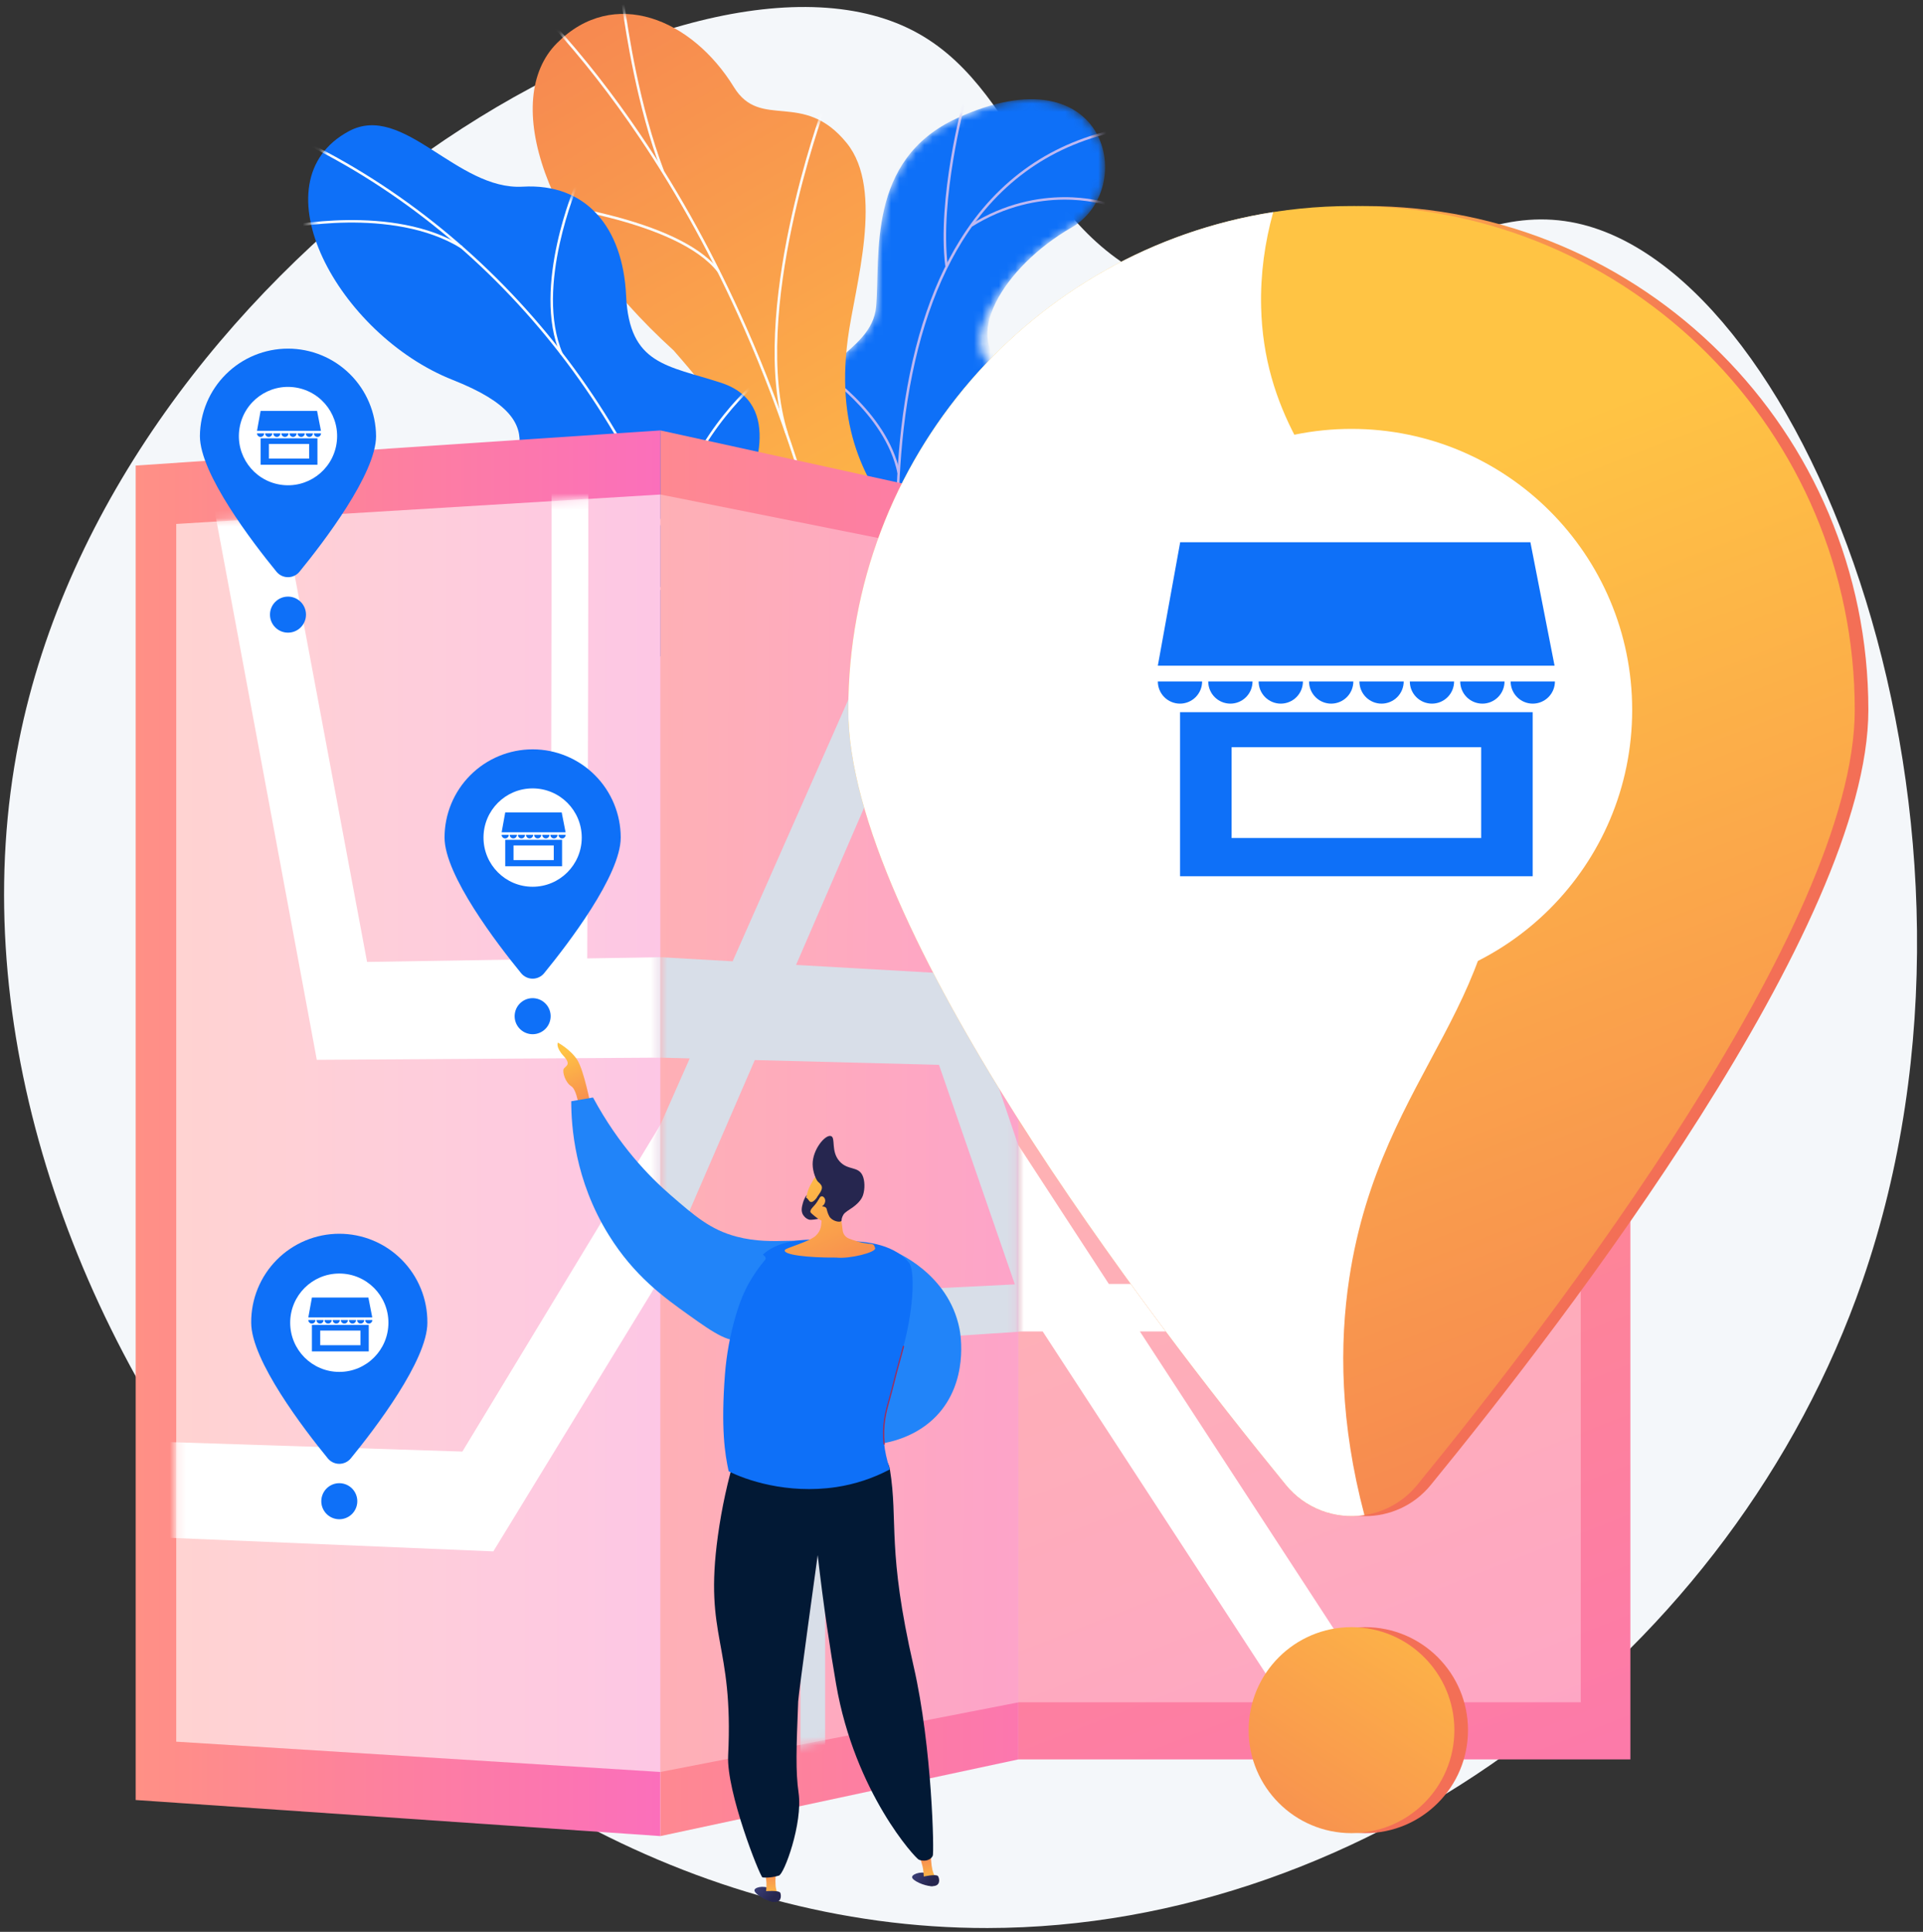 <svg width="232" height="233" viewBox="0 0 232 233" fill="none" xmlns="http://www.w3.org/2000/svg">
<rect x="0" y="0" width="232" height="233" fill="#333333" stroke="none"/>
<g id="Group">
<g id="Layer 2">
<g id="Illustration">
<path id="Vector" d="M109.484 3.364C81.249 -10.047 13.74 31.708 2.267 89.471C-10.58 154.154 48.086 232.622 119.13 232.543C165.214 232.492 209.128 199.401 224.691 154.497C243.731 99.553 218.212 33.054 190.276 26.933C174.047 23.377 162.752 41.465 142.846 35.217C124.152 29.35 123.815 10.172 109.484 3.364Z" fill="#F4F7FA"/>
<g id="Clip path group">
<mask id="mask0_4470_24448" style="mask-type:luminance" maskUnits="userSpaceOnUse" x="98" y="11" width="36" height="71">
<g id="clip-path">
<path id="Vector_2" d="M104.65 81.348H116.236C116.236 81.348 118.417 75.4 115.579 71.2C109.785 62.634 117.685 58.152 120.713 55.78C125.279 52.202 127.745 47.055 121.03 44.814C114.314 42.574 121.063 32.157 129.269 27.445C137.301 22.832 133.744 5.878 115.445 14.265C104.518 19.275 106.23 30.873 105.707 36.936C105.183 42.999 96.173 43.5 99.255 50.907C101.889 57.233 106.891 61.846 103.073 66.195C99.255 70.545 98.858 75.421 104.65 81.348Z" fill="white"/>
</g>
</mask>
<g mask="url(#mask0_4470_24448)">
<g id="Group_2">
<path id="Vector_3" d="M104.65 81.348H116.236C116.236 81.348 118.417 75.399 115.579 71.2C109.785 62.634 117.685 58.152 120.713 55.779C125.279 52.201 127.289 47.579 121.8 44.58C115.587 41.188 121.064 32.157 129.27 27.443C137.302 22.83 133.744 5.876 115.446 14.263C104.518 19.275 106.23 30.873 105.707 36.936C105.183 42.999 96.173 43.5 99.255 50.906C101.889 57.232 106.891 61.845 103.073 66.195C99.255 70.544 98.858 75.421 104.65 81.348Z" fill="#0E70F8"/>
<path id="Vector_4" d="M109.636 82.433C109.609 82.284 106.921 67.304 108.73 51.646C109.793 42.446 112.179 34.804 115.822 28.948C120.384 21.614 126.94 17.067 135.298 15.438L135.356 15.734C127.081 17.349 120.596 21.849 116.081 29.107C112.462 34.924 110.089 42.518 109.029 51.677C107.225 67.289 109.901 82.231 109.933 82.38L109.636 82.433Z" fill="#BEB8F2"/>
<path id="Vector_5" d="M114.045 32.11C113.033 23.97 116.125 12.43 116.156 12.315L116.448 12.395C116.416 12.51 113.341 23.993 114.345 32.074L114.045 32.11Z" fill="#BEB8F2"/>
<path id="Vector_6" d="M117.26 27.335L117.102 27.079C125.448 21.872 133.257 24.382 133.336 24.405L133.24 24.693C133.162 24.665 125.482 22.206 117.26 27.335Z" fill="#BEB8F2"/>
<path id="Vector_7" d="M108.407 61.954L108.112 61.884C110.877 50.215 126.791 47.284 126.945 47.284L126.955 47.586C126.799 47.602 111.114 50.523 108.407 61.954Z" fill="#BEB8F2"/>
<path id="Vector_8" d="M108.275 57.062C106.759 49.765 98.825 44.725 98.745 44.675L98.904 44.418C98.983 44.469 107.027 49.573 108.57 57L108.275 57.062Z" fill="#BEB8F2"/>
<path id="Vector_9" d="M109.565 80.025L109.263 80.001C109.454 77.567 111.343 75.436 112.895 74.077C113.927 73.177 115.044 72.38 116.23 71.697L116.375 71.963C116.31 71.996 109.916 75.547 109.565 80.025Z" fill="#BEB8F2"/>
<path id="Vector_10" d="M108.825 76.497C108.244 73.094 103.007 69.23 101.286 67.96C100.925 67.694 100.799 67.6 100.752 67.547L100.979 67.346L100.865 67.446L100.978 67.346C101.012 67.381 101.223 67.537 101.466 67.716C103.209 69.004 108.517 72.922 109.123 76.446L108.825 76.497Z" fill="#BEB8F2"/>
</g>
</g>
</g>
<path id="Vector_11" d="M95.01 106.404C91.989 111.172 93.557 116.55 95.254 120.254C95.767 120.325 96.047 120.507 96.547 120.701C101.07 122.458 105.927 123.342 110.633 124.316C111.645 124.525 112.64 124.574 113.667 124.707L114.715 124.814C114.715 124.814 121.485 110.449 115.624 106.201C109.764 101.953 113.802 89.976 115.22 83.34C119.06 65.335 99.199 64.384 102.286 40.854C103.107 34.595 106.763 22.933 102.151 17.251C96.897 10.776 91.777 15.767 88.543 10.509C83.487 2.285 74.046 -1.674 67.201 5.192C60.444 11.968 65.458 27.902 81.27 42.268C91.445 53.861 91.226 56.899 89.351 64.12C88.037 69.177 81.368 81.923 87.633 88.195C93.899 94.468 98.461 100.952 95.01 106.404Z" fill="url(#paint0_linear_4470_24448)"/>
<g id="Clip path group_2">
<mask id="mask1_4470_24448" style="mask-type:luminance" maskUnits="userSpaceOnUse" x="64" y="1" width="55" height="124">
<g id="clip-path-2">
<path id="Vector_12" d="M97.736 124.812H114.712C114.712 124.812 121.483 110.448 115.622 106.2C109.761 101.951 113.8 89.974 115.218 83.338C119.057 65.334 99.197 64.382 102.284 40.852C103.104 34.593 106.761 22.931 102.149 17.249C96.894 10.775 91.775 15.765 88.541 10.507C83.487 2.285 74.046 -1.674 67.201 5.192C60.444 11.967 65.458 27.902 81.27 42.268C91.445 53.861 91.226 56.898 89.351 64.119C88.037 69.177 81.368 81.923 87.633 88.195C93.899 94.467 98.462 100.952 95.01 106.403C89.754 114.698 97.736 124.812 97.736 124.812Z" fill="white"/>
</g>
</mask>
<g mask="url(#mask1_4470_24448)">
<g id="Group_3">
<path id="Vector_13" d="M105.871 123.009H105.567C105.582 120.898 105.572 118.78 105.536 116.712C105.273 101.332 103.583 86.533 100.517 72.727C97.919 61.031 94.299 49.884 89.755 39.592C86.104 31.32 81.838 23.553 77.079 16.507C73.732 11.552 70.18 7.009 66.517 2.997C65.884 2.303 65.195 1.625 64.528 0.97C63.628 0.086 62.697 -0.829 61.882 -1.806L62.115 -2.001C62.922 -1.035 63.846 -0.126 64.744 0.754C65.414 1.411 66.106 2.092 66.746 2.792C70.416 6.815 73.979 11.371 77.332 16.334C82.103 23.393 86.377 31.178 90.037 39.467C94.588 49.778 98.215 60.944 100.817 72.658C103.888 86.485 105.579 101.304 105.844 116.705C105.876 118.774 105.887 120.895 105.871 123.009Z" fill="#FCFDFE"/>
<path id="Vector_14" d="M94.772 52.364C90.162 37.815 99.117 13.33 99.209 13.084L99.495 13.19C99.403 13.435 90.485 37.823 95.065 52.273L94.772 52.364Z" fill="#FCFDFE"/>
<path id="Vector_15" d="M104.042 93.889C102.107 83.858 85.002 73.994 84.829 73.896L84.98 73.632C85.153 73.731 102.38 83.663 104.341 93.831L104.042 93.889Z" fill="#FCFDFE"/>
<path id="Vector_16" d="M104.656 99.765C104.568 92.934 108.079 83.596 114.541 73.469C114.69 73.237 114.807 73.053 114.823 73.018L114.938 73.073H115.117C115.117 73.133 115.117 73.133 114.8 73.632C108.369 83.71 104.875 92.985 104.963 99.762L104.656 99.765Z" fill="#FCFDFE"/>
<path id="Vector_17" d="M105.54 119.161C103.364 112.197 93.236 108.203 93.134 108.164L93.243 107.88C93.347 107.92 103.61 111.968 105.83 119.07L105.54 119.161Z" fill="#FCFDFE"/>
<path id="Vector_18" d="M106.044 123.096L105.759 122.99C107.863 117.303 111.662 112.039 117.372 106.897L117.575 107.124C111.902 112.231 108.131 117.456 106.044 123.096Z" fill="#FCFDFE"/>
<path id="Vector_19" d="M79.821 20.715C76.817 12.793 75.497 3.786 75.063 0.826C74.984 0.306 74.927 -0.105 74.904 -0.168L75.194 -0.267C75.222 -0.183 75.264 0.097 75.364 0.779C75.796 3.731 77.112 12.713 80.106 20.607L79.821 20.715Z" fill="#FCFDFE"/>
<path id="Vector_20" d="M86.578 32.812C81.804 26.679 65.747 24.738 65.582 24.722L65.617 24.42C68.566 24.809 71.487 25.388 74.361 26.154C80.585 27.83 84.775 30.008 86.814 32.629L86.578 32.812Z" fill="#FCFDFE"/>
</g>
</g>
</g>
<path id="Vector_21" d="M77.198 78.279C77.266 78.308 77.332 78.34 77.401 78.367C82.255 80.238 87.405 81.183 92.418 82.221C93.094 82.36 93.774 82.478 94.457 82.581C95.363 80.043 96.057 76.306 92.808 75.306C87.763 73.752 87.71 64.847 89.121 61.708C90.864 57.821 94.746 48.692 86.987 46.167C80.525 44.064 75.925 44.03 75.538 35.677C75.15 27.323 70.638 22.078 63.07 22.515C55.105 22.973 48.662 12.317 42.112 15.813C30.703 21.906 40.85 40.387 54.63 45.827C68.41 51.266 60.441 56.189 60.018 63.019C59.436 72.344 72.049 70.45 75.349 74.14C76.461 75.39 76.997 76.84 77.198 78.279Z" fill="#0E70F8"/>
<g id="Clip path group_3">
<mask id="mask2_4470_24448" style="mask-type:luminance" maskUnits="userSpaceOnUse" x="37" y="15" width="59" height="69">
<g id="clip-path-3">
<path id="Vector_22" d="M76.788 83.416H94.139C95.15 80.957 96.437 76.424 92.811 75.306C87.766 73.752 87.713 64.847 89.124 61.708C90.867 57.821 94.749 48.692 86.99 46.167C80.528 44.064 75.928 44.03 75.541 35.677C75.154 27.323 70.638 22.078 63.07 22.515C55.105 22.973 48.662 12.317 42.112 15.813C30.703 21.906 40.85 40.387 54.63 45.827C68.41 51.266 60.441 56.189 60.018 63.019C59.435 72.344 72.049 70.45 75.348 74.14C77.93 77.034 77.415 80.995 76.788 83.416Z" fill="white"/>
</g>
</mask>
<g mask="url(#mask2_4470_24448)">
<g id="Group_4">
<path id="Vector_23" d="M84.994 80.678C82.399 67.484 76.625 54.672 68.296 43.628C59.921 32.524 49.182 23.505 37.238 17.552L37.374 17.279C49.356 23.253 60.132 32.301 68.535 43.445C76.892 54.525 82.685 67.38 85.288 80.619L84.994 80.678Z" fill="#FCFDFE"/>
<path id="Vector_24" d="M81.146 66.219H80.842C80.889 55.254 90.284 46.767 90.379 46.688L90.581 46.914C90.487 46.995 81.193 55.392 81.146 66.219Z" fill="#FCFDFE"/>
<path id="Vector_25" d="M83.878 75.729C78.807 66.224 59.109 64.784 58.911 64.773L58.932 64.47C59.131 64.483 78.999 65.934 84.146 75.586L83.878 75.729Z" fill="#FCFDFE"/>
<path id="Vector_26" d="M67.592 42.727C64.112 34.601 69.426 22.214 69.48 22.09L69.758 22.212C69.705 22.335 64.445 34.602 67.872 42.606L67.592 42.727Z" fill="#FCFDFE"/>
<path id="Vector_27" d="M55.645 29.962C47.354 24.811 34.415 27.589 34.285 27.617L34.22 27.321C34.35 27.291 47.407 24.486 55.805 29.7L55.645 29.962Z" fill="#FCFDFE"/>
</g>
</g>
</g>
<path id="Vector_28" d="M105.707 96.762L105.806 97.248C97.395 97.188 87.217 93.131 87.119 93.09C87.045 93.06 87.219 92.535 87.249 92.463C87.256 92.445 87.266 92.43 87.279 92.416C87.292 92.403 87.308 92.392 87.325 92.384C87.343 92.377 87.361 92.373 87.38 92.373C87.399 92.373 87.417 92.376 87.435 92.384C87.533 92.424 97.354 96.416 105.707 96.474C105.745 96.474 105.782 96.489 105.809 96.516C105.836 96.543 105.851 96.579 105.851 96.617C105.851 96.656 105.836 96.692 105.809 96.719C105.782 96.746 105.745 96.761 105.707 96.761L105.707 96.762Z" fill="#D8DEE8"/>
<path id="Vector_29" d="M79.678 221.452L16.368 217.101V56.149L79.678 51.913V221.452Z" fill="url(#paint1_linear_4470_24448)"/>
<path id="Vector_30" opacity="0.61" d="M21.262 210.066V63.193L79.678 59.645V213.719L21.262 210.066Z" fill="white"/>
<g id="Clip path group_4">
<mask id="mask3_4470_24448" style="mask-type:luminance" maskUnits="userSpaceOnUse" x="21" y="59" width="59" height="155">
<g id="clip-path-4">
<path id="Vector_31" d="M21.262 210.066V63.193L79.679 59.645V213.719L21.262 210.066Z" fill="white"/>
</g>
</mask>
<g mask="url(#mask3_4470_24448)">
<g id="Group_5">
<path id="Vector_32" d="M253 97.79L190.179 99.455C189.969 68.292 189.797 23.765 190.137 19.632C190.042 20.528 189.792 21.4 189.4 22.211L181.077 15.707C180.185 17.58 180.158 19.147 180.085 23.334C180.044 25.709 180.016 29.12 180 33.469C179.974 40.749 179.984 50.797 180.029 63.333C180.109 84.661 180.261 106.111 180.263 106.326L180.31 112.806L201.86 112.444V159.128L161.215 158.43L136.932 114.528L103.577 115.064L148.38 41.804L141.293 33.982L92.04 115.252L70.846 115.593C70.875 108.222 70.925 95.119 70.954 82.07C70.979 70.545 70.984 61.318 70.97 54.646C70.941 41.34 70.886 41.188 70.586 40.344L66.624 43.5C66.521 43.211 66.454 42.911 66.426 42.606C66.633 45.375 66.54 85.785 66.417 115.663L44.285 116.019C40.267 94.539 30.87 44.347 30.554 42.96L23.185 47.187L23.167 47.108C23.569 49.048 31.875 93.675 37.424 123.535L38.219 127.827L84.596 127.531L55.783 175.075L-0.762 173.25V184.585L59.516 187.115L95.996 127.46L132.316 127.229L149.31 158.227L104.41 157.455V245.508L109.113 245.914V164.132L153.086 165.113L197.431 246.001L205.592 238.661L165.058 165.382L207.309 166.325V112.353L252.996 111.584L253 97.79Z" fill="white"/>
</g>
</g>
</g>
<path id="Vector_33" d="M122.86 212.203H196.698L196.698 61.385H122.86L122.86 212.203Z" fill="url(#paint2_linear_4470_24448)"/>
<path id="Vector_34" opacity="0.33" d="M190.711 205.314V68.17H122.86L122.86 205.314H190.711Z" fill="white"/>
<g id="Clip path group_5">
<mask id="mask4_4470_24448" style="mask-type:luminance" maskUnits="userSpaceOnUse" x="122" y="68" width="69" height="138">
<g id="clip-path-5">
<path id="Vector_35" d="M190.712 205.314V68.17H122.861L122.861 205.314H190.712Z" fill="white"/>
</g>
</mask>
<g mask="url(#mask4_4470_24448)">
<g id="Group_6">
<path id="Vector_36" d="M217.558 106.215H161.433C161.237 80.721 161.075 44.288 161.394 40.932C161.305 41.658 161.07 42.36 160.704 42.994L152.868 37.067C152.023 38.546 151.996 39.835 151.928 43.279C151.889 45.234 151.862 48.038 151.849 51.625C151.825 57.622 151.833 65.901 151.877 76.233C151.95 93.809 152.097 111.486 152.098 111.662L152.143 117.002H172.259V154.856H133.775L109.64 117.845H74.986L121.126 56.639L114.038 49.58L62.575 117.842H39.172C39.206 111.235 39.261 99.491 39.294 87.795C39.323 77.466 39.329 69.195 39.313 63.213C39.279 51.285 39.218 51.145 38.881 50.364L34.419 52.93C34.304 52.67 34.228 52.395 34.194 52.113C34.432 54.617 34.324 90.962 34.184 117.839H8.694C3.965 98.04 -2.843 69.477 -3.222 68.17L-10.998 71.958L-10.29 79.235C-9.803 81.071 -6.012 96.974 0.598 124.661L1.549 128.627H54.445L22.05 171.601H-3.099L-2.66 182.388H26.333L66.857 128.629H104.949L122.053 154.856H75.875V231.712H80.867V160.589H125.795L168.182 225.583L175.687 219.115L137.522 160.589H177.251V116.999H217.56L217.558 106.215Z" fill="white"/>
</g>
</g>
</g>
<path id="Vector_37" d="M122.86 212.203L79.679 221.452V51.913L122.86 61.385V212.203Z" fill="url(#paint3_linear_4470_24448)"/>
<g id="Vector_38" style="mix-blend-mode:soft-light" opacity="0.33">
<path d="M79.679 213.719V59.645L122.86 68.264V205.325L79.679 213.719Z" fill="white"/>
</g>
<g id="Clip path group_6">
<mask id="mask5_4470_24448" style="mask-type:luminance" maskUnits="userSpaceOnUse" x="79" y="59" width="44" height="155">
<g id="clip-path-6">
<path id="Vector_39" d="M79.679 213.719V59.645L122.86 68.264V205.324L79.679 213.719Z" fill="white"/>
</g>
</mask>
<g mask="url(#mask5_4470_24448)">
<g id="Group_7">
<path id="Vector_40" d="M166.015 110.182L141.835 107.998C141.744 83.894 141.669 49.439 141.816 46.307C141.783 46.937 141.676 47.56 141.499 48.165L137.807 41.493C137.403 42.792 137.391 44.023 137.358 47.313C137.34 49.18 137.326 51.866 137.32 55.297C137.308 61.038 137.312 68.969 137.333 78.87C137.368 95.71 137.438 112.644 137.439 112.817L137.46 117.932L146.798 118.487V153.716L128.445 154.618L115.847 117.507L96.04 116.38L121.955 56.523L118.208 48.502L88.389 115.945L73.094 115.073C73.117 107.528 73.154 94.115 73.173 80.76C73.193 68.966 73.197 59.522 73.186 52.688C73.163 39.058 73.121 38.887 72.892 37.943L69.833 40.131C69.752 39.809 69.699 39.482 69.674 39.151C69.837 42.075 69.764 83.925 69.667 114.878L51.232 113.83C47.631 89.556 38.847 30.508 38.543 28.809L31.277 31.283L31.259 31.18C31.664 33.594 39.807 87.347 45.021 121.818L45.757 126.686L83.211 127.656L61.106 177.657L5.177 183.109V197.531L64.17 189.949L91.062 127.856L113.285 128.432L122.439 154.912L96.569 156.191V238.809L99.548 238.005V162.163L124.379 160.527L144.939 220.004L148.327 213.157L130.32 160.135L149.026 158.902V118.615L166.015 119.622V110.182Z" fill="#D8DEE8"/>
</g>
</g>
</g>
<path id="Vector_41" d="M225.408 85.626C225.408 111.597 189.063 158.992 172.614 179.107C168.521 184.113 160.87 184.113 156.777 179.107C140.328 158.989 103.983 111.597 103.983 85.626C103.983 52.06 131.165 24.849 164.695 24.849C198.225 24.849 225.408 52.06 225.408 85.626Z" fill="url(#paint4_linear_4470_24448)"/>
<path id="Vector_42" d="M164.696 221.099C171.55 221.099 177.106 215.537 177.106 208.676C177.106 201.815 171.55 196.253 164.696 196.253C157.842 196.253 152.286 201.815 152.286 208.676C152.286 215.537 157.842 221.099 164.696 221.099Z" fill="url(#paint5_linear_4470_24448)"/>
<path id="Vector_43" d="M223.765 85.626C223.765 111.597 187.42 158.992 170.972 179.107C166.879 184.113 159.227 184.113 155.134 179.107C138.686 158.989 102.341 111.597 102.341 85.626C102.341 52.06 129.523 24.849 163.053 24.849C196.584 24.849 223.765 52.06 223.765 85.626Z" fill="url(#paint6_linear_4470_24448)"/>
<path id="Vector_44" d="M163.053 119.524C181.753 119.524 196.913 104.348 196.913 85.627C196.913 66.906 181.753 51.73 163.053 51.73C144.352 51.73 129.192 66.906 129.192 85.627C129.192 104.348 144.352 119.524 163.053 119.524Z" fill="white"/>
<path id="Vector_45" d="M163.052 221.099C169.906 221.099 175.462 215.537 175.462 208.676C175.462 201.815 169.906 196.253 163.052 196.253C156.199 196.253 150.643 201.815 150.643 208.676C150.643 215.537 156.199 221.099 163.052 221.099Z" fill="url(#paint7_linear_4470_24448)"/>
<g id="Group_8" style="mix-blend-mode:soft-light">
<path id="Vector_46" d="M162.785 154.154C166.637 128.759 183.384 120.631 180.512 96.65C177.197 68.998 152.739 61.632 152.148 37.021C152.053 33.055 152.592 29.238 153.607 25.579C124.563 30.121 102.341 55.274 102.341 85.62C102.341 111.592 138.686 158.986 155.134 179.101C156.26 180.481 157.726 181.543 159.388 182.181C161.05 182.818 162.85 183.01 164.609 182.736C161.665 171.62 161.576 162.122 162.785 154.154Z" fill="white"/>
</g>
<path id="Vector_47" d="M142.357 84.866C143.066 84.866 143.746 84.584 144.247 84.082C144.748 83.58 145.03 82.9 145.03 82.19H139.686C139.686 82.9 139.967 83.58 140.468 84.082C140.969 84.584 141.649 84.865 142.357 84.866Z" fill="#0E70F8"/>
<path id="Vector_48" d="M184.634 65.397H142.383L139.686 80.288H187.549L184.634 65.397Z" fill="#0E70F8"/>
<path id="Vector_49" d="M148.438 84.866C149.147 84.866 149.827 84.584 150.328 84.082C150.829 83.58 151.111 82.9 151.111 82.19H145.767C145.767 82.9 146.048 83.58 146.549 84.082C147.05 84.584 147.73 84.865 148.438 84.866Z" fill="#0E70F8"/>
<path id="Vector_50" d="M154.52 84.866C155.229 84.865 155.908 84.584 156.409 84.082C156.91 83.58 157.192 82.9 157.192 82.19H151.848C151.848 82.9 152.129 83.58 152.63 84.082C153.132 84.584 153.811 84.866 154.52 84.866Z" fill="#0E70F8"/>
<path id="Vector_51" d="M160.601 84.866C161.31 84.865 161.989 84.584 162.49 84.082C162.991 83.58 163.273 82.9 163.273 82.19H157.929C157.929 82.542 157.998 82.89 158.132 83.214C158.266 83.539 158.463 83.834 158.711 84.082C158.96 84.331 159.254 84.528 159.578 84.662C159.903 84.796 160.25 84.866 160.601 84.866Z" fill="#0E70F8"/>
<path id="Vector_52" d="M184.921 84.866C184.213 84.866 183.533 84.584 183.032 84.082C182.531 83.58 182.249 82.9 182.249 82.19H187.593C187.593 82.9 187.312 83.58 186.811 84.082C186.31 84.584 185.63 84.865 184.921 84.866Z" fill="#0E70F8"/>
<path id="Vector_53" d="M178.841 84.866C178.132 84.865 177.452 84.584 176.951 84.082C176.45 83.58 176.169 82.9 176.169 82.19H181.513C181.513 82.9 181.231 83.58 180.73 84.082C180.229 84.584 179.549 84.866 178.841 84.866Z" fill="#0E70F8"/>
<path id="Vector_54" d="M172.76 84.866C172.051 84.865 171.371 84.584 170.87 84.082C170.369 83.58 170.088 82.9 170.088 82.19H175.429C175.429 82.899 175.148 83.579 174.647 84.081C174.147 84.583 173.468 84.865 172.76 84.866Z" fill="#0E70F8"/>
<path id="Vector_55" d="M166.678 84.866C165.969 84.866 165.29 84.584 164.789 84.082C164.287 83.58 164.006 82.9 164.006 82.19H169.35C169.35 82.9 169.068 83.58 168.567 84.082C168.066 84.584 167.387 84.865 166.678 84.866Z" fill="#0E70F8"/>
<path id="Vector_56" d="M142.37 85.895V105.685H184.909V85.895H142.37ZM178.694 101.075H148.587V90.123H178.694V101.075Z" fill="#0E70F8"/>
<path id="Vector_57" d="M45.371 52.594C45.371 57.141 39.009 65.436 36.131 68.957C35.963 69.163 35.751 69.328 35.511 69.442C35.272 69.556 35.01 69.615 34.744 69.615C34.479 69.615 34.217 69.556 33.977 69.442C33.737 69.328 33.526 69.163 33.358 68.957C30.479 65.436 24.117 57.139 24.117 52.594C24.141 49.789 25.272 47.107 27.262 45.131C29.252 43.156 31.941 42.048 34.744 42.048C37.546 42.048 40.236 43.156 42.226 45.131C44.216 47.107 45.346 49.789 45.37 52.594H45.371Z" fill="#0E70F8"/>
<path id="Vector_58" d="M40.595 53.548C41.12 50.314 38.926 47.266 35.695 46.741C32.464 46.216 29.42 48.413 28.896 51.647C28.371 54.881 30.565 57.928 33.796 58.453C37.027 58.978 40.071 56.782 40.595 53.548Z" fill="white"/>
<path id="Vector_59" d="M34.744 76.306C35.943 76.306 36.916 75.333 36.916 74.132C36.916 72.931 35.943 71.958 34.744 71.958C33.545 71.958 32.572 72.931 32.572 74.132C32.572 75.333 33.545 76.306 34.744 76.306Z" fill="#0E70F8"/>
<path id="Vector_60" d="M31.437 52.699C31.551 52.699 31.66 52.653 31.741 52.572C31.822 52.492 31.867 52.382 31.867 52.268H31.006C31.006 52.382 31.052 52.492 31.132 52.572C31.213 52.653 31.323 52.699 31.437 52.699Z" fill="#0E70F8"/>
<path id="Vector_61" d="M38.252 49.56H31.44L31.006 51.961H38.722L38.252 49.56Z" fill="#0E70F8"/>
<path id="Vector_62" d="M32.42 52.699C32.534 52.699 32.644 52.653 32.724 52.572C32.805 52.492 32.85 52.382 32.851 52.268H31.986C31.986 52.324 31.998 52.381 32.02 52.433C32.041 52.486 32.073 52.533 32.114 52.573C32.154 52.613 32.202 52.645 32.254 52.667C32.307 52.688 32.363 52.699 32.42 52.699Z" fill="#0E70F8"/>
<path id="Vector_63" d="M33.398 52.699C33.512 52.699 33.621 52.653 33.702 52.572C33.783 52.492 33.828 52.382 33.828 52.268H32.967C32.967 52.382 33.012 52.492 33.093 52.573C33.174 52.654 33.283 52.699 33.398 52.699Z" fill="#0E70F8"/>
<path id="Vector_64" d="M34.378 52.699C34.492 52.699 34.602 52.653 34.683 52.572C34.764 52.492 34.809 52.382 34.809 52.268H33.947C33.947 52.382 33.993 52.492 34.074 52.572C34.154 52.653 34.264 52.699 34.378 52.699Z" fill="#0E70F8"/>
<path id="Vector_65" d="M38.299 52.699C38.185 52.699 38.075 52.654 37.994 52.573C37.914 52.492 37.868 52.382 37.868 52.268H38.729C38.729 52.382 38.684 52.492 38.603 52.572C38.523 52.653 38.413 52.699 38.299 52.699Z" fill="#0E70F8"/>
<path id="Vector_66" d="M37.319 52.699C37.205 52.699 37.095 52.653 37.015 52.572C36.934 52.492 36.889 52.382 36.889 52.268H37.75C37.75 52.382 37.705 52.492 37.624 52.573C37.543 52.654 37.433 52.699 37.319 52.699Z" fill="#0E70F8"/>
<path id="Vector_67" d="M36.338 52.699C36.224 52.699 36.114 52.653 36.034 52.572C35.953 52.492 35.907 52.382 35.907 52.268H36.769C36.769 52.382 36.724 52.492 36.643 52.572C36.562 52.653 36.453 52.699 36.338 52.699Z" fill="#0E70F8"/>
<path id="Vector_68" d="M35.359 52.699C35.244 52.699 35.135 52.654 35.054 52.573C34.973 52.492 34.928 52.382 34.928 52.268H35.789C35.789 52.382 35.744 52.492 35.663 52.572C35.582 52.653 35.473 52.699 35.359 52.699Z" fill="#0E70F8"/>
<path id="Vector_69" d="M31.439 52.864V56.055H38.297V52.864H31.439ZM37.295 55.312H32.441V53.546H37.295V55.312Z" fill="#0E70F8"/>
<path id="Vector_70" d="M74.887 101.018C74.887 105.564 68.525 113.859 65.646 117.38C65.478 117.586 65.267 117.751 65.027 117.865C64.787 117.979 64.525 118.038 64.26 118.038C63.995 118.038 63.733 117.979 63.493 117.865C63.253 117.751 63.041 117.586 62.873 117.38C59.994 113.859 53.633 105.562 53.633 101.018C53.633 98.197 54.752 95.491 56.745 93.496C58.738 91.501 61.441 90.38 64.26 90.38C67.078 90.38 69.781 91.501 71.774 93.496C73.767 95.491 74.887 98.197 74.887 101.018Z" fill="#0E70F8"/>
<path id="Vector_71" d="M64.258 106.953C67.531 106.953 70.185 104.297 70.185 101.021C70.185 97.744 67.531 95.088 64.258 95.088C60.985 95.088 58.332 97.744 58.332 101.021C58.332 104.297 60.985 106.953 64.258 106.953Z" fill="white"/>
<path id="Vector_72" d="M66.404 122.912C66.596 121.727 65.792 120.61 64.608 120.418C63.424 120.225 62.309 121.03 62.117 122.215C61.924 123.401 62.728 124.517 63.912 124.71C65.096 124.902 66.212 124.097 66.404 122.912Z" fill="#0E70F8"/>
<path id="Vector_73" d="M60.95 101.124C61.007 101.124 61.063 101.113 61.115 101.091C61.168 101.069 61.215 101.038 61.255 100.997C61.295 100.957 61.327 100.91 61.348 100.857C61.37 100.805 61.381 100.749 61.381 100.692H60.52C60.52 100.807 60.565 100.917 60.646 100.997C60.727 101.078 60.836 101.124 60.95 101.124Z" fill="#0E70F8"/>
<path id="Vector_74" d="M67.766 97.985H60.954L60.52 100.386H68.236L67.766 97.985Z" fill="#0E70F8"/>
<path id="Vector_75" d="M61.931 101.124C61.988 101.124 62.044 101.113 62.096 101.091C62.148 101.069 62.196 101.038 62.236 100.997C62.276 100.957 62.308 100.91 62.329 100.857C62.351 100.805 62.362 100.749 62.362 100.692H61.497C61.497 100.749 61.508 100.806 61.53 100.858C61.552 100.911 61.584 100.958 61.624 100.999C61.665 101.039 61.713 101.07 61.765 101.092C61.818 101.113 61.874 101.124 61.931 101.124Z" fill="#0E70F8"/>
<path id="Vector_76" d="M62.911 101.124C62.968 101.124 63.024 101.113 63.076 101.091C63.129 101.069 63.176 101.038 63.216 100.997C63.256 100.957 63.288 100.91 63.309 100.857C63.331 100.805 63.342 100.749 63.342 100.692H62.48C62.48 100.749 62.491 100.805 62.513 100.858C62.535 100.91 62.566 100.958 62.606 100.998C62.647 101.038 62.694 101.07 62.746 101.091C62.799 101.113 62.855 101.124 62.911 101.124Z" fill="#0E70F8"/>
<path id="Vector_77" d="M63.892 101.124C64.006 101.124 64.116 101.078 64.197 100.997C64.278 100.917 64.323 100.807 64.323 100.692H63.461C63.461 100.807 63.506 100.917 63.587 100.997C63.668 101.078 63.778 101.124 63.892 101.124Z" fill="#0E70F8"/>
<path id="Vector_78" d="M67.813 101.124C67.756 101.124 67.7 101.113 67.648 101.091C67.595 101.07 67.548 101.038 67.508 100.998C67.468 100.958 67.436 100.91 67.414 100.858C67.393 100.805 67.382 100.749 67.382 100.692H68.243C68.243 100.749 68.232 100.805 68.21 100.857C68.189 100.91 68.157 100.957 68.117 100.997C68.077 101.038 68.03 101.069 67.978 101.091C67.925 101.113 67.869 101.124 67.813 101.124Z" fill="#0E70F8"/>
<path id="Vector_79" d="M66.833 101.124C66.776 101.124 66.72 101.113 66.668 101.091C66.615 101.069 66.568 101.038 66.528 100.997C66.488 100.957 66.456 100.91 66.435 100.857C66.413 100.805 66.402 100.749 66.402 100.692H67.264C67.264 100.749 67.253 100.805 67.231 100.858C67.209 100.91 67.178 100.958 67.138 100.998C67.097 101.038 67.05 101.07 66.998 101.091C66.945 101.113 66.889 101.124 66.833 101.124Z" fill="#0E70F8"/>
<path id="Vector_80" d="M65.855 101.124C65.798 101.124 65.742 101.113 65.69 101.091C65.638 101.069 65.59 101.038 65.55 100.997C65.51 100.957 65.478 100.91 65.457 100.857C65.435 100.805 65.424 100.749 65.424 100.692H66.286C66.286 100.807 66.24 100.917 66.16 100.997C66.079 101.078 65.969 101.124 65.855 101.124Z" fill="#0E70F8"/>
<path id="Vector_81" d="M64.872 101.124C64.816 101.124 64.76 101.113 64.707 101.091C64.655 101.07 64.608 101.038 64.567 100.998C64.527 100.958 64.496 100.91 64.474 100.858C64.452 100.805 64.441 100.749 64.441 100.692H65.3C65.3 100.806 65.256 100.916 65.175 100.997C65.095 101.077 64.986 101.123 64.872 101.124Z" fill="#0E70F8"/>
<path id="Vector_82" d="M60.952 101.291V104.481H67.81V101.291H60.952ZM66.809 103.738H61.954V101.97H66.809V103.738Z" fill="#0E70F8"/>
<path id="Vector_83" d="M51.561 159.535C51.561 164.081 45.2 172.376 42.321 175.897C42.153 176.102 41.941 176.268 41.701 176.382C41.461 176.496 41.199 176.555 40.934 176.555C40.669 176.555 40.407 176.496 40.167 176.382C39.927 176.268 39.716 176.102 39.548 175.897C36.669 172.376 30.307 164.079 30.307 159.535C30.295 158.13 30.561 156.737 31.089 155.436C31.618 154.134 32.399 152.951 33.387 151.953C34.375 150.956 35.55 150.164 36.846 149.623C38.141 149.083 39.53 148.805 40.934 148.805C42.337 148.805 43.726 149.083 45.022 149.623C46.317 150.164 47.492 150.956 48.48 151.953C49.468 152.951 50.249 154.134 50.778 155.436C51.306 156.737 51.572 158.13 51.56 159.535H51.561Z" fill="#0E70F8"/>
<path id="Vector_84" d="M40.935 165.467C44.208 165.467 46.861 162.811 46.861 159.534C46.861 156.258 44.208 153.602 40.935 153.602C37.662 153.602 35.009 156.258 35.009 159.534C35.009 162.811 37.662 165.467 40.935 165.467Z" fill="white"/>
<path id="Vector_85" d="M43.048 181.564C43.324 180.395 42.601 179.224 41.434 178.948C40.266 178.672 39.097 179.396 38.821 180.565C38.546 181.733 39.269 182.904 40.436 183.18C41.603 183.456 42.773 182.732 43.048 181.564Z" fill="#0E70F8"/>
<path id="Vector_86" d="M37.627 159.638C37.684 159.639 37.74 159.628 37.792 159.606C37.845 159.584 37.892 159.552 37.932 159.512C37.972 159.472 38.004 159.425 38.026 159.372C38.047 159.32 38.059 159.264 38.059 159.207H37.197C37.197 159.264 37.208 159.32 37.23 159.372C37.251 159.424 37.283 159.472 37.323 159.512C37.363 159.552 37.41 159.584 37.463 159.606C37.515 159.627 37.571 159.638 37.627 159.638Z" fill="#0E70F8"/>
<path id="Vector_87" d="M44.443 156.5H37.631L37.196 158.901H44.913L44.443 156.5Z" fill="#0E70F8"/>
<path id="Vector_88" d="M38.609 159.638C38.665 159.638 38.721 159.627 38.774 159.606C38.826 159.584 38.873 159.552 38.913 159.512C38.953 159.472 38.985 159.424 39.006 159.372C39.028 159.32 39.039 159.264 39.039 159.207H38.178C38.178 159.321 38.223 159.431 38.304 159.512C38.385 159.593 38.494 159.638 38.609 159.638Z" fill="#0E70F8"/>
<path id="Vector_89" d="M39.589 159.638C39.703 159.638 39.812 159.593 39.893 159.512C39.974 159.431 40.02 159.321 40.02 159.207H39.154C39.154 159.264 39.166 159.32 39.187 159.373C39.209 159.425 39.241 159.473 39.282 159.513C39.322 159.553 39.37 159.585 39.423 159.607C39.475 159.628 39.532 159.639 39.589 159.638Z" fill="#0E70F8"/>
<path id="Vector_90" d="M40.569 159.638C40.626 159.639 40.682 159.628 40.734 159.606C40.786 159.584 40.834 159.552 40.874 159.512C40.914 159.472 40.946 159.425 40.967 159.372C40.989 159.32 41 159.264 41 159.207H40.139C40.139 159.264 40.15 159.32 40.171 159.372C40.193 159.424 40.224 159.472 40.264 159.512C40.304 159.552 40.352 159.584 40.404 159.606C40.456 159.627 40.512 159.638 40.569 159.638Z" fill="#0E70F8"/>
<path id="Vector_91" d="M44.49 159.638C44.433 159.638 44.377 159.627 44.325 159.606C44.273 159.584 44.225 159.552 44.185 159.512C44.145 159.472 44.114 159.424 44.092 159.372C44.071 159.32 44.059 159.264 44.06 159.207H44.921C44.921 159.264 44.91 159.32 44.888 159.372C44.867 159.425 44.835 159.472 44.795 159.512C44.755 159.552 44.707 159.584 44.655 159.606C44.602 159.628 44.546 159.639 44.49 159.638Z" fill="#0E70F8"/>
<path id="Vector_92" d="M43.512 159.638C43.398 159.638 43.288 159.593 43.207 159.512C43.127 159.431 43.081 159.321 43.081 159.207H43.943C43.943 159.321 43.898 159.431 43.817 159.512C43.736 159.593 43.626 159.638 43.512 159.638Z" fill="#0E70F8"/>
<path id="Vector_93" d="M42.53 159.638C42.473 159.639 42.417 159.628 42.365 159.606C42.312 159.584 42.265 159.552 42.225 159.512C42.185 159.472 42.153 159.425 42.131 159.372C42.11 159.32 42.099 159.264 42.099 159.207H42.958C42.958 159.321 42.913 159.43 42.833 159.511C42.752 159.592 42.644 159.638 42.53 159.638Z" fill="#0E70F8"/>
<path id="Vector_94" d="M41.548 159.638C41.492 159.638 41.435 159.627 41.383 159.606C41.331 159.584 41.283 159.552 41.243 159.512C41.203 159.472 41.172 159.424 41.15 159.372C41.128 159.32 41.117 159.264 41.117 159.207H41.979C41.979 159.321 41.934 159.431 41.853 159.512C41.772 159.593 41.663 159.638 41.548 159.638Z" fill="#0E70F8"/>
<path id="Vector_95" d="M37.63 159.805V162.995H44.488V159.805H37.63ZM43.486 162.248H38.632V160.483H43.486V162.248Z" fill="#0E70F8"/>
<path id="Vector_96" d="M71.274 133.367C71.274 133.367 70.459 129.105 69.643 127.835C68.828 126.565 67.307 125.75 67.307 125.75C67.307 125.75 66.99 126.272 67.999 127.371C69.009 128.47 68.167 128.579 67.999 128.933C67.831 129.287 68.194 130.556 68.918 131.009C69.643 131.462 69.915 133.934 69.915 133.934L71.274 133.367Z" fill="url(#paint8_linear_4470_24448)"/>
<path id="Vector_97" d="M68.918 132.823L71.545 132.37C74.68 138.187 78.352 141.926 80.852 144.096C83.806 146.661 85.714 148.317 88.848 149.148C93.478 150.374 97.479 148.934 97.998 150.236C98.252 150.87 97.371 151.561 95.96 153.25C91.851 158.167 92.236 160.817 89.98 161.548C88.114 162.151 86.236 160.853 83.05 158.577C80.152 156.507 76.518 153.912 73.448 148.964C69.328 142.33 68.916 135.8 68.918 132.823Z" fill="#2184F9"/>
<path id="Vector_98" d="M107.51 150.765C107.935 150.923 114.429 153.511 115.763 160.295C115.871 160.843 116.914 166.671 112.965 170.789C108.538 175.406 100.012 175.292 96.627 171.432C95.948 170.64 95.456 169.705 95.189 168.696L96.081 166.325C97.169 165.01 98.65 164.698 99.442 164.5C101.392 164.019 102.864 164.889 103.982 163.945C104.6 163.424 104.722 162.676 104.832 162.004C105.206 159.723 103.919 158.319 103.825 156.912C103.756 155.861 103.388 153.557 104.759 152.054C105.627 151.106 106.83 150.848 107.51 150.765Z" fill="#2184F9"/>
<path id="Vector_99" d="M110.04 226.373C110.119 225.955 111.466 225.58 112.13 226.135C112.461 226.412 112.689 226.976 112.497 227.23C112.428 227.322 112.714 227.486 112.44 227.489C111.532 227.501 109.964 226.788 110.04 226.373Z" fill="url(#paint9_linear_4470_24448)"/>
<path id="Vector_100" d="M111.452 226.524L112.837 226.327C112.196 225.554 112.314 223.09 112.314 223.09L110.841 223.419C110.841 223.419 111.009 224.096 111.295 225.093C111.392 225.435 111.436 225.969 111.452 226.524Z" fill="url(#paint10_linear_4470_24448)"/>
<path id="Vector_101" d="M111.332 226.353C111.332 226.353 112.996 225.968 113.181 226.3C113.365 226.631 113.498 227.518 112.443 227.489C111.388 227.461 111.236 226.634 111.332 226.353Z" fill="url(#paint11_linear_4470_24448)"/>
<path id="Vector_102" d="M91.028 227.939C91.161 227.536 92.548 227.351 93.13 227.998C93.419 228.319 93.567 228.908 93.342 229.134C93.262 229.213 93.519 229.417 93.248 229.381C92.348 229.264 90.895 228.339 91.028 227.939Z" fill="url(#paint12_linear_4470_24448)"/>
<path id="Vector_103" d="M92.404 228.287H93.804C93.276 227.431 93.739 225.008 93.739 225.008L92.233 225.128C92.233 225.128 92.305 225.821 92.448 226.849C92.497 227.201 92.466 227.736 92.404 228.287Z" fill="url(#paint13_linear_4470_24448)"/>
<path id="Vector_104" d="M88.778 175.311C87.796 178.562 87.07 181.885 86.608 185.25C84.908 197.628 88.521 198.02 87.846 211.741C87.631 216.119 91.636 226.215 91.988 226.438C92.172 226.457 92.358 226.465 92.543 226.46C93.021 226.442 93.495 226.362 93.953 226.223C94.587 226.113 96.874 219.912 96.344 216.229C95.97 213.619 96.078 210.819 96.296 205.218C96.331 204.31 98.651 187.561 98.651 187.561C99.356 193.761 100.167 199.029 100.869 203.113C103.13 216.234 110.478 224.176 110.861 224.304C110.94 224.334 111.626 224.585 112.19 224.213C112.336 224.121 112.452 223.989 112.526 223.834C112.723 223.68 112.468 210.733 110.228 200.991C106.975 186.848 108.392 183.542 107.361 177.223C106.468 171.754 88.778 175.311 88.778 175.311Z" fill="#021935"/>
<path id="Vector_105" d="M101.919 149.661C99.759 149.598 94.793 148.834 92.059 151.297C92.012 151.34 92.572 151.64 92.297 151.963C91.567 152.826 90.921 153.755 90.366 154.739C89.789 155.771 89.269 156.969 88.743 158.758C88.076 161.044 87.647 163.393 87.462 165.768C86.962 172.351 87.462 175.385 87.908 177.45C89.861 178.455 94.893 180.251 100.889 179.359C103.151 179.018 105.339 178.296 107.361 177.224C105.805 172.508 107.026 169.985 107.598 167.659C108.419 164.343 108.433 164.594 109.109 161.959C110.224 157.611 110.407 153.17 109.641 152.261C107.576 149.807 103.853 149.717 101.919 149.661Z" fill="#0E70F8"/>
<path id="Vector_106" d="M92.307 228.101C92.307 228.101 94.012 227.953 94.145 228.307C94.277 228.661 94.292 229.558 93.248 229.381C92.204 229.204 92.174 228.366 92.307 228.101Z" fill="url(#paint14_linear_4470_24448)"/>
<path id="Vector_107" d="M97.381 145.608C97.026 144.339 97.647 143.169 97.783 142.912C98.357 141.854 98.504 141.709 98.777 141.526L99.157 141.288L99.202 141.271C99.445 141.184 100.277 141.159 100.445 141.191C100.983 141.306 101.555 143.5 101.396 146.602C101.418 146.72 101.44 146.84 101.46 146.96C101.545 147.45 101.613 147.93 101.665 148.399C101.689 148.62 101.774 148.829 101.91 149.003C102.046 149.178 102.228 149.312 102.435 149.39C105.293 150.47 105.287 149.608 105.583 150.538C105.742 151.044 102.498 151.862 100.901 151.677C97.308 151.704 94.385 151.321 94.699 150.754C94.838 150.503 97.622 149.775 98.406 149.052C99.119 148.392 99.064 147.709 99.119 147.221C98.903 147.118 97.642 146.544 97.381 145.608Z" fill="url(#paint15_linear_4470_24448)"/>
<path id="Vector_108" d="M98.041 140.414C98.041 141.376 98.497 142.402 98.727 142.566C98.863 142.673 98.981 142.802 99.075 142.947C99.098 142.982 99.117 143.02 99.13 143.06C99.34 143.665 98.378 144.378 98.564 144.647C98.699 144.843 99.356 144.58 99.43 144.75C99.504 144.919 98.96 145.241 99.043 145.433C99.106 145.577 99.439 145.444 99.651 145.666C99.756 145.776 99.725 145.863 99.836 146.2C99.894 146.379 99.967 146.551 100.056 146.716C100.388 147.281 101.324 147.486 101.508 147.261C101.558 147.197 101.515 147.145 101.567 146.933C101.608 146.785 101.67 146.643 101.75 146.511C101.945 146.188 102.414 145.956 102.887 145.616C103.764 144.981 104.002 144.445 104.075 144.267C104.1 144.202 104.116 144.153 104.127 144.118C104.356 143.41 104.356 142.369 104.039 141.729C103.505 140.658 102.304 141.167 101.32 140.105C100.185 138.88 100.861 137.205 100.244 137.02C99.564 136.815 98.035 138.638 98.041 140.414Z" fill="#26264F"/>
<path id="Vector_109" d="M98.909 144.424C99.147 144.1 99.558 144.404 99.561 144.82C99.563 145.237 99.158 145.675 98.764 145.592C98.371 145.51 98.593 144.859 98.909 144.424Z" fill="url(#paint16_linear_4470_24448)"/>
<path id="Vector_110" d="M106.673 174.253C106.653 174.254 106.634 174.247 106.62 174.234C106.605 174.221 106.596 174.203 106.593 174.184C106.335 171.855 106.814 170.17 107.238 168.683C107.341 168.321 107.439 167.979 107.524 167.637C107.99 165.752 108.195 165.024 108.411 164.253C108.551 163.753 108.697 163.236 108.921 162.372C108.926 162.352 108.939 162.334 108.958 162.324C108.976 162.313 108.997 162.31 109.018 162.315C109.038 162.32 109.056 162.333 109.066 162.352C109.077 162.37 109.08 162.391 109.075 162.412C108.849 163.277 108.704 163.795 108.563 164.296C108.347 165.066 108.143 165.793 107.677 167.675C107.592 168.019 107.493 168.363 107.39 168.727C106.97 170.2 106.495 171.868 106.75 174.166C106.752 174.187 106.746 174.208 106.733 174.224C106.72 174.241 106.701 174.251 106.681 174.253H106.673Z" fill="#9B305E"/>
<path id="Vector_111" d="M99.1 143.724L98.554 144.437C98.554 144.437 97.966 145.31 97.622 144.834C97.342 144.445 97.269 144.453 97.251 144.47C97.251 144.47 97.251 144.477 97.247 144.477C97.242 144.477 97.288 144.283 97.326 144.114C97.113 144.419 96.955 144.758 96.859 145.117C96.741 145.56 96.615 146.033 96.865 146.489C96.879 146.516 97.154 146.999 97.667 147.117C97.667 147.117 97.869 147.163 98.722 147.013C98.722 147.013 97.789 146.336 97.771 146.175C97.732 145.738 98.338 145.502 98.788 144.605C98.93 144.326 99.035 144.03 99.1 143.724Z" fill="#26264F"/>
</g>
</g>
</g>
<defs>
<linearGradient id="paint0_linear_4470_24448" x1="109.489" y1="87.327" x2="42.461" y2="-28.452" gradientUnits="userSpaceOnUse">
<stop stop-color="#FFC444"/>
<stop offset="1" stop-color="#F36F56"/>
</linearGradient>
<linearGradient id="paint1_linear_4470_24448" x1="16.367" y1="136.682" x2="79.678" y2="136.682" gradientUnits="userSpaceOnUse">
<stop stop-color="#FF9085"/>
<stop offset="1" stop-color="#FB6FBB"/>
</linearGradient>
<linearGradient id="paint2_linear_4470_24448" x1="144.397" y1="97.13" x2="211.777" y2="270.497" gradientUnits="userSpaceOnUse">
<stop stop-color="#FF9085"/>
<stop offset="1" stop-color="#FB6FBB"/>
</linearGradient>
<linearGradient id="paint3_linear_4470_24448" x1="62.08" y1="136.576" x2="142.054" y2="137.059" gradientUnits="userSpaceOnUse">
<stop stop-color="#FF9085"/>
<stop offset="1" stop-color="#FB6FBB"/>
</linearGradient>
<linearGradient id="paint4_linear_4470_24448" x1="111.098" y1="62.504" x2="172.038" y2="103.519" gradientUnits="userSpaceOnUse">
<stop stop-color="#FFC444"/>
<stop offset="1" stop-color="#F36F56"/>
</linearGradient>
<linearGradient id="paint5_linear_4470_24448" x1="60.169" y1="138.175" x2="121.11" y2="179.19" gradientUnits="userSpaceOnUse">
<stop stop-color="#FFC444"/>
<stop offset="1" stop-color="#F36F56"/>
</linearGradient>
<linearGradient id="paint6_linear_4470_24448" x1="155.221" y1="63.56" x2="216.477" y2="221.172" gradientUnits="userSpaceOnUse">
<stop stop-color="#FFC444"/>
<stop offset="1" stop-color="#F36F56"/>
</linearGradient>
<linearGradient id="paint7_linear_4470_24448" x1="178.965" y1="184.496" x2="139.196" y2="244.795" gradientUnits="userSpaceOnUse">
<stop stop-color="#FFC444"/>
<stop offset="1" stop-color="#F36F56"/>
</linearGradient>
<linearGradient id="paint8_linear_4470_24448" x1="67.953" y1="126.695" x2="72.124" y2="136.286" gradientUnits="userSpaceOnUse">
<stop stop-color="#FFC444"/>
<stop offset="1" stop-color="#F36F56"/>
</linearGradient>
<linearGradient id="paint9_linear_4470_24448" x1="109.287" y1="225.144" x2="112.255" y2="227.115" gradientUnits="userSpaceOnUse">
<stop stop-color="#444B8C"/>
<stop offset="1" stop-color="#26264F"/>
</linearGradient>
<linearGradient id="paint10_linear_4470_24448" x1="112.162" y1="227.139" x2="111.511" y2="222.543" gradientUnits="userSpaceOnUse">
<stop stop-color="#FFC444"/>
<stop offset="1" stop-color="#F36F56"/>
</linearGradient>
<linearGradient id="paint11_linear_4470_24448" x1="109.51" y1="224.807" x2="112.478" y2="226.778" gradientUnits="userSpaceOnUse">
<stop stop-color="#444B8C"/>
<stop offset="1" stop-color="#26264F"/>
</linearGradient>
<linearGradient id="paint12_linear_4470_24448" x1="90.455" y1="226.641" x2="93.119" y2="229.007" gradientUnits="userSpaceOnUse">
<stop stop-color="#444B8C"/>
<stop offset="1" stop-color="#26264F"/>
</linearGradient>
<linearGradient id="paint13_linear_4470_24448" x1="93.019" y1="229.015" x2="93.019" y2="224.374" gradientUnits="userSpaceOnUse">
<stop stop-color="#FFC444"/>
<stop offset="1" stop-color="#F36F56"/>
</linearGradient>
<linearGradient id="paint14_linear_4470_24448" x1="90.723" y1="226.339" x2="93.387" y2="228.706" gradientUnits="userSpaceOnUse">
<stop stop-color="#444B8C"/>
<stop offset="1" stop-color="#26264F"/>
</linearGradient>
<linearGradient id="paint15_linear_4470_24448" x1="95.572" y1="140.296" x2="104.44" y2="160.622" gradientUnits="userSpaceOnUse">
<stop stop-color="#FFC444"/>
<stop offset="1" stop-color="#F36F56"/>
</linearGradient>
<linearGradient id="paint16_linear_4470_24448" x1="96.7" y1="139.689" x2="105.97" y2="160.937" gradientUnits="userSpaceOnUse">
<stop stop-color="#FFC444"/>
<stop offset="1" stop-color="#F36F56"/>
</linearGradient>
</defs>
</svg>

